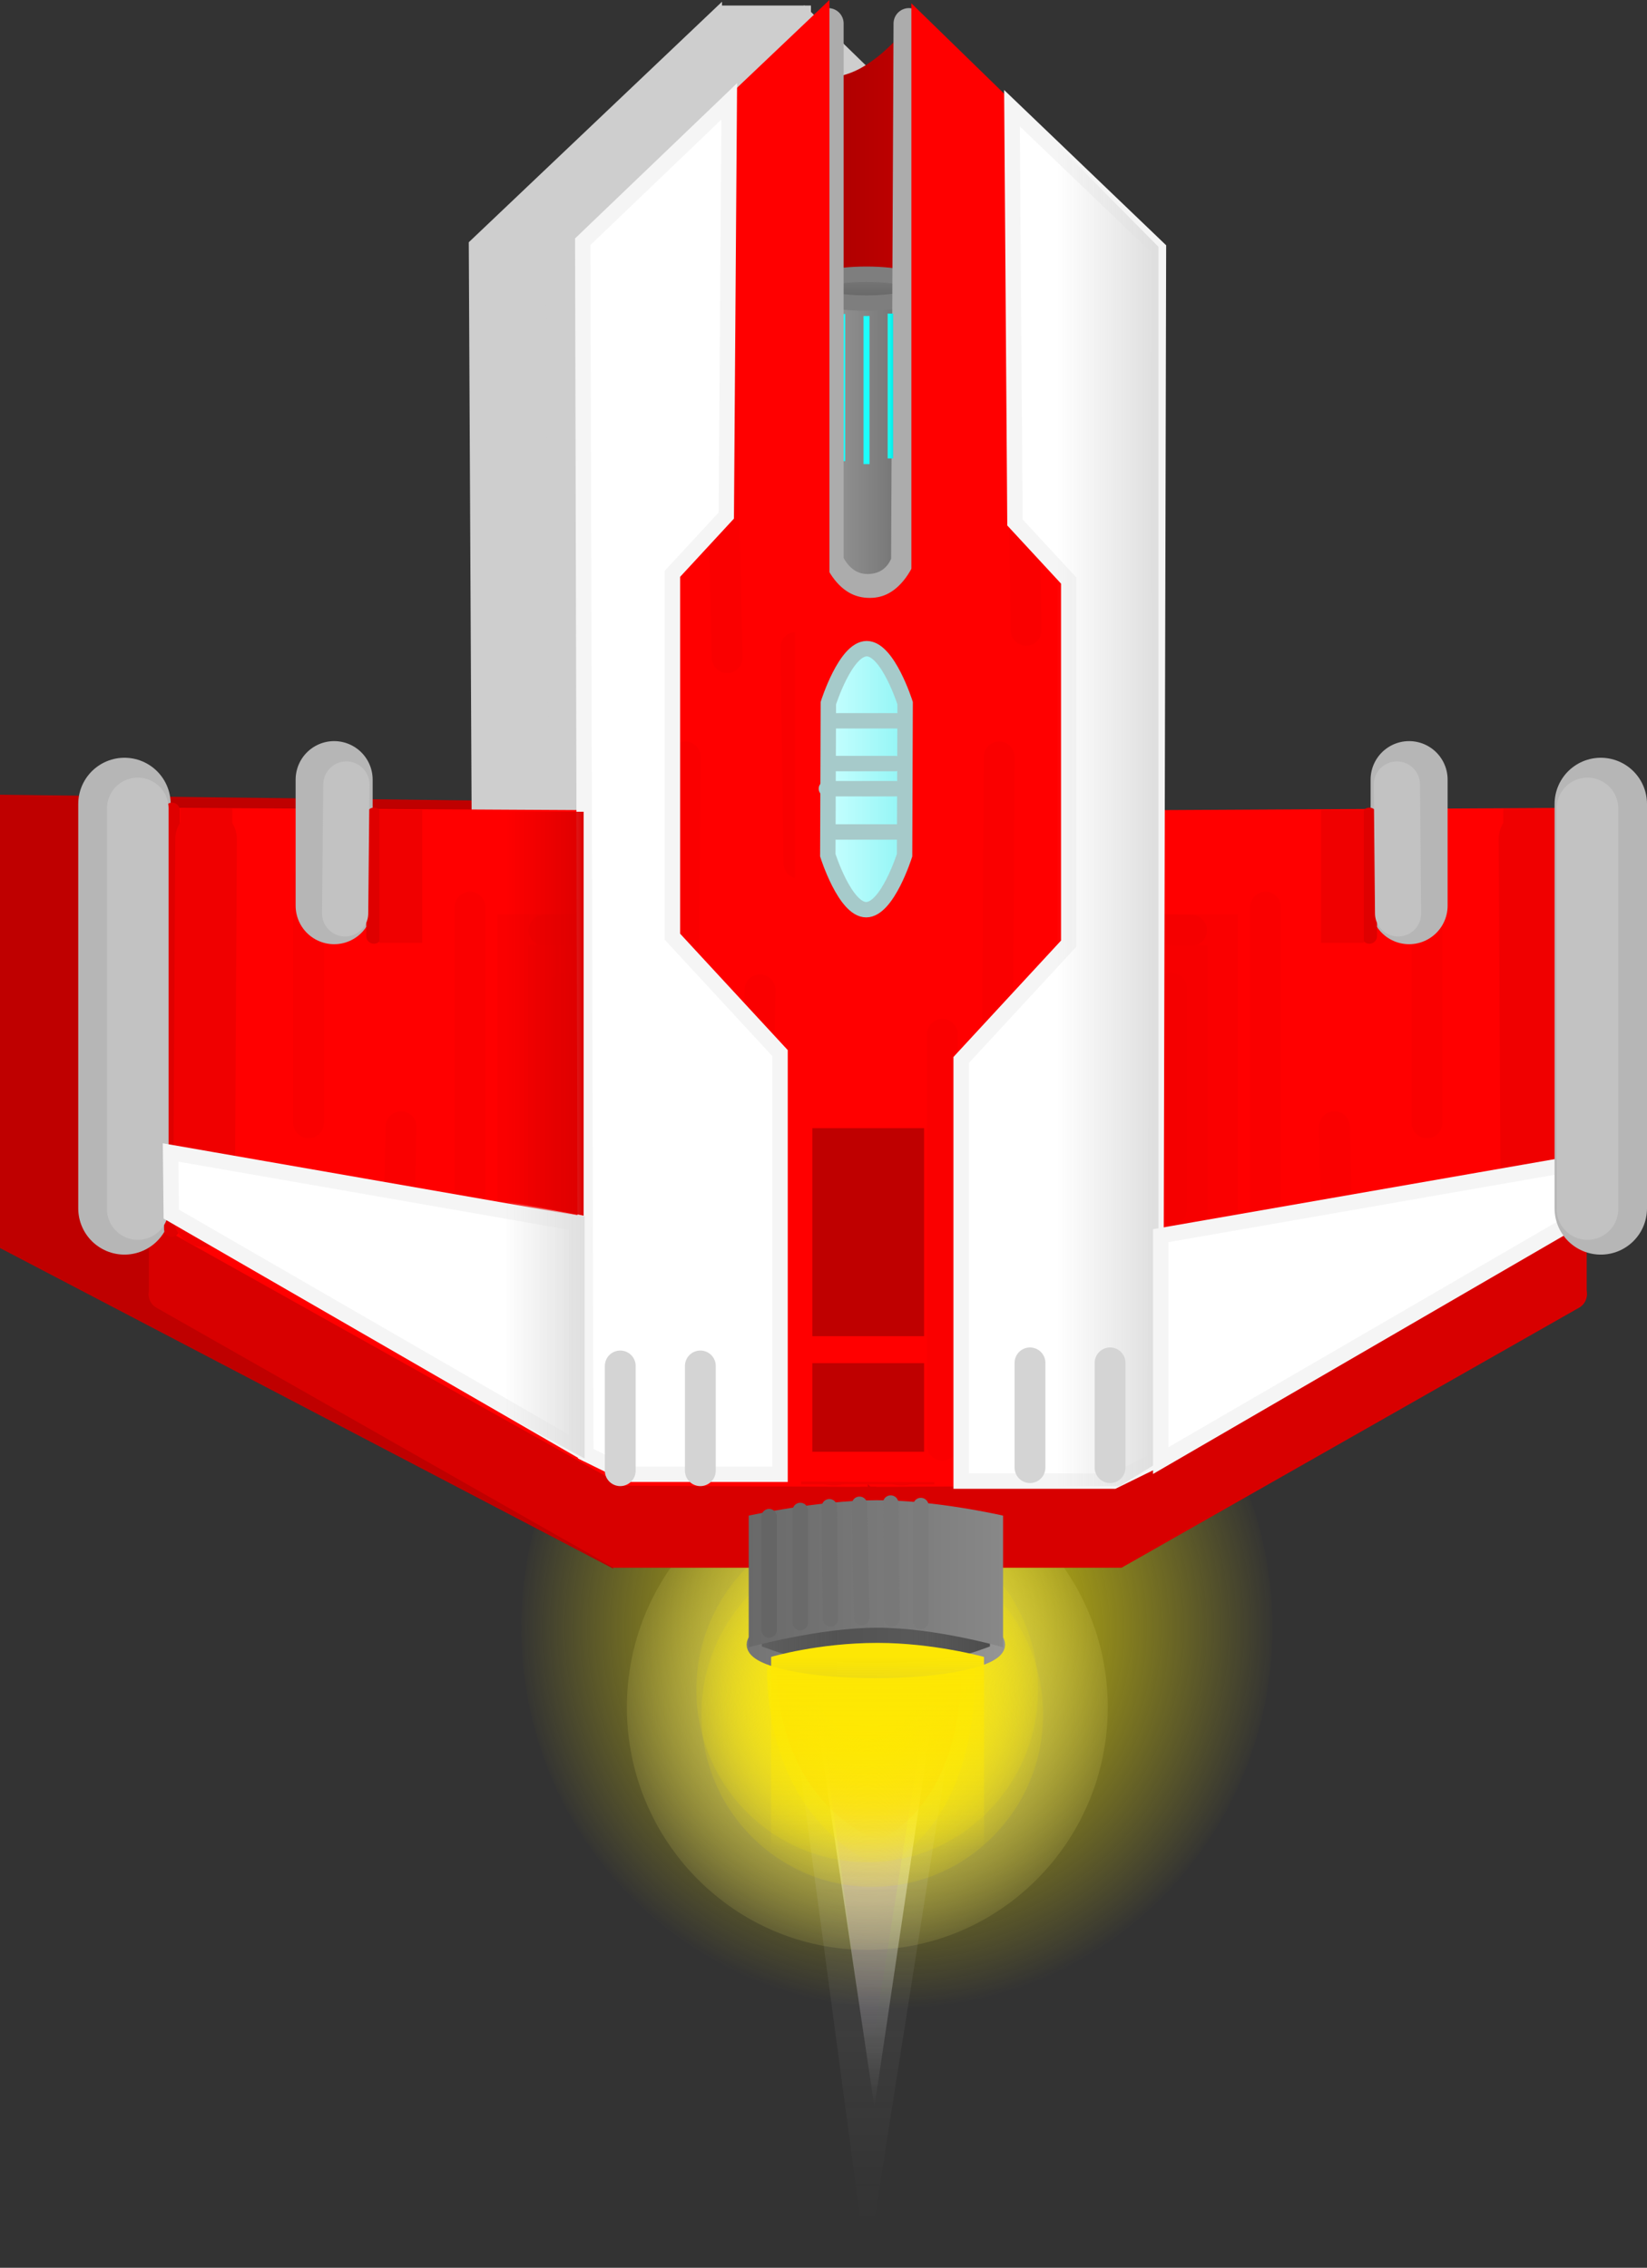 <svg version="1.1" xmlns="http://www.w3.org/2000/svg" xmlns:xlink="http://www.w3.org/1999/xlink" width="53.461" height="73.598" viewBox="0,0,53.461,73.598"><rect x="0" y="0" width="53.461" height="73.598" fill="#333333" stroke="none"/><defs><radialGradient cx="242.818" cy="205.628" r="12.355" gradientUnits="userSpaceOnUse" id="color-1"><stop offset="0" stop-color="#fcec00"/><stop offset="1" stop-color="#fcec00" stop-opacity="0"/></radialGradient><linearGradient x1="242.089" y1="204.322" x2="242.089" y2="221.186" gradientUnits="userSpaceOnUse" id="color-2"><stop offset="0" stop-color="#ffffff"/><stop offset="1" stop-color="#ffffff" stop-opacity="0"/></linearGradient><radialGradient cx="241.859" cy="208.211" r="8.898" gradientUnits="userSpaceOnUse" id="color-3"><stop offset="0" stop-color="#f5eb75"/><stop offset="1" stop-color="#f5eb75" stop-opacity="0"/></radialGradient><linearGradient x1="242.679" y1="125" x2="242.679" y2="219.026" gradientUnits="userSpaceOnUse" id="color-4"><stop offset="0" stop-color="#a300f2"/><stop offset="1" stop-color="#a300f2" stop-opacity="0"/></linearGradient><linearGradient x1="242.917" y1="96.982" x2="242.917" y2="225.002" gradientUnits="userSpaceOnUse" id="color-5"><stop offset="0" stop-color="#f1f1f1"/><stop offset="1" stop-color="#f1f1f1" stop-opacity="0"/></linearGradient><linearGradient x1="241.909" y1="204.618" x2="241.909" y2="212.526" gradientUnits="userSpaceOnUse" id="color-6"><stop offset="0" stop-color="#ff4f00"/><stop offset="1" stop-color="#ff4f00" stop-opacity="0"/></linearGradient><linearGradient x1="241.977" y1="204.865" x2="241.977" y2="210.211" gradientUnits="userSpaceOnUse" id="color-7"><stop offset="0" stop-color="#ffd400"/><stop offset="1" stop-color="#ffd400" stop-opacity="0"/></linearGradient><linearGradient x1="241.979" y1="204.507" x2="241.979" y2="213.389" gradientUnits="userSpaceOnUse" id="color-8"><stop offset="0" stop-color="#ffee00"/><stop offset="1" stop-color="#ffee00" stop-opacity="0"/></linearGradient><linearGradient x1="242.051" y1="204.434" x2="242.051" y2="208.321" gradientUnits="userSpaceOnUse" id="color-9"><stop offset="0" stop-color="#ffee00"/><stop offset="1" stop-color="#ffee00" stop-opacity="0"/></linearGradient><linearGradient x1="240.009" y1="204.507" x2="240.009" y2="208.394" gradientUnits="userSpaceOnUse" id="color-10"><stop offset="0" stop-color="#ffee00"/><stop offset="1" stop-color="#ffee00" stop-opacity="0"/></linearGradient><linearGradient x1="244.094" y1="204.507" x2="244.094" y2="208.394" gradientUnits="userSpaceOnUse" id="color-11"><stop offset="0" stop-color="#ffee00"/><stop offset="1" stop-color="#ffee00" stop-opacity="0"/></linearGradient><radialGradient cx="242.019" cy="208.445" r="6.322" gradientUnits="userSpaceOnUse" id="color-12"><stop offset="0" stop-color="#feea00"/><stop offset="1" stop-color="#feea00" stop-opacity="0"/></radialGradient><radialGradient cx="241.855" cy="207.643" r="6.322" gradientUnits="userSpaceOnUse" id="color-13"><stop offset="0" stop-color="#feea00"/><stop offset="1" stop-color="#feea00" stop-opacity="0"/></radialGradient><linearGradient x1="246.081" y1="206.176" x2="238.191" y2="206.176" gradientUnits="userSpaceOnUse" id="color-14"><stop offset="0" stop-color="#5f5f5f"/><stop offset="1" stop-color="#4c4c4c"/></linearGradient><linearGradient x1="246.081" y1="206.176" x2="238.191" y2="206.176" gradientUnits="userSpaceOnUse" id="color-15"><stop offset="0" stop-color="#949494"/><stop offset="1" stop-color="#757575"/></linearGradient><linearGradient x1="245.838" y1="204.375" x2="243.278" y2="204.375" gradientUnits="userSpaceOnUse" id="color-16"><stop offset="0" stop-color="#4c4c4c"/><stop offset="1" stop-color="#4c4c4c" stop-opacity="0"/></linearGradient><linearGradient x1="238.435" y1="204.375" x2="240.995" y2="204.375" gradientUnits="userSpaceOnUse" id="color-17"><stop offset="0" stop-color="#5f5f5f"/><stop offset="1" stop-color="#5f5f5f" stop-opacity="0"/></linearGradient><linearGradient x1="246.385" y1="163.384" x2="239.002" y2="163.384" gradientUnits="userSpaceOnUse" id="color-18"><stop offset="0" stop-color="#d40000"/><stop offset="1" stop-color="#a30000"/></linearGradient><linearGradient x1="244.392" y1="168.026" x2="239.346" y2="168.026" gradientUnits="userSpaceOnUse" id="color-19"><stop offset="0" stop-color="#5f5f5f"/><stop offset="1" stop-color="#a8a8a8"/></linearGradient><linearGradient x1="241.83" y1="161.703" x2="241.83" y2="162.639" gradientUnits="userSpaceOnUse" id="color-20"><stop offset="0" stop-color="#7a7a7a"/><stop offset="1" stop-color="#646464"/></linearGradient><linearGradient x1="242.694" y1="165.33" x2="242.52" y2="165.33" gradientUnits="userSpaceOnUse" id="color-21"><stop offset="0" stop-color="#00eeec"/><stop offset="1" stop-color="#1cfff4"/></linearGradient><linearGradient x1="251.309" y1="180.925" x2="248.01" y2="180.925" gradientUnits="userSpaceOnUse" id="color-22"><stop offset="0" stop-color="#dedede"/><stop offset="1" stop-color="#dedede" stop-opacity="0"/></linearGradient><linearGradient x1="246.266" y1="204.128" x2="238.009" y2="204.128" gradientUnits="userSpaceOnUse" id="color-23"><stop offset="0" stop-color="#888888"/><stop offset="1" stop-color="#696969"/></linearGradient><linearGradient x1="232.65" y1="185.703" x2="230.127" y2="185.703" gradientUnits="userSpaceOnUse" id="color-24"><stop offset="0" stop-color="#dd0000"/><stop offset="1" stop-color="#dd0000" stop-opacity="0"/></linearGradient><linearGradient x1="232.682" y1="196.209" x2="230.062" y2="196.209" gradientUnits="userSpaceOnUse" id="color-25"><stop offset="0" stop-color="#dfdfdf"/><stop offset="1" stop-color="#dfdfdf" stop-opacity="0"/></linearGradient><linearGradient x1="242.191" y1="206.576" x2="242.191" y2="212.849" gradientUnits="userSpaceOnUse" id="color-26"><stop offset="0" stop-color="#fde704"/><stop offset="1" stop-color="#fde704" stop-opacity="0"/></linearGradient><linearGradient x1="240.577" y1="178.09" x2="243.086" y2="178.09" gradientUnits="userSpaceOnUse" id="color-27"><stop offset="0" stop-color="#c7ffff"/><stop offset="1" stop-color="#91f5f5"/></linearGradient><linearGradient x1="240.076" y1="192.792" x2="243.701" y2="192.792" gradientUnits="userSpaceOnUse" id="color-28"><stop offset="0" stop-color="#bf0000"/><stop offset="1" stop-color="#bf0000"/></linearGradient><linearGradient x1="240.076" y1="198.479" x2="243.701" y2="198.479" gradientUnits="userSpaceOnUse" id="color-29"><stop offset="0" stop-color="#bf0000"/><stop offset="1" stop-color="#bf0000"/></linearGradient></defs><g transform="translate(-213.706,-152.803)"><g data-paper-data="{&quot;isPaintingLayer&quot;:true}" fill-rule="nonzero" stroke-linejoin="miter" stroke-miterlimit="10" stroke-dasharray="" stroke-dashoffset="0" style="mix-blend-mode: normal"><path d="M255.008,205.628c0,6.823 -5.458,12.355 -12.19,12.355c-6.732,0 -12.19,-5.531 -12.19,-12.355c0,-6.823 5.458,-12.355 12.19,-12.355c6.732,0 12.19,5.531 12.19,12.355z" fill="url(#color-1)" stroke="none" stroke-width="0" stroke-linecap="butt"/><g data-paper-data="{&quot;index&quot;:null}" stroke-width="0"><path d="M244.589,204.322l-2.5,16.864l-2.5,-16.864z" fill="url(#color-2)" stroke="#000000" stroke-linecap="round"/><path d="M241.859,200.337c4.311,0 7.805,3.526 7.805,7.874c0,4.349 -3.495,7.874 -7.805,7.874c-4.311,0 -7.805,-3.526 -7.805,-7.874c0,-4.349 3.495,-7.874 7.805,-7.874z" fill="url(#color-3)" stroke="none" stroke-linecap="butt"/><g stroke="#000000" stroke-linecap="round"><path d="M244.241,205.121l-2.352,14.932l-1.998,-14.932z" fill="url(#color-4)"/><path d="M245.044,206.07l-3.202,20.331l-2.72,-20.331z" fill="url(#color-5)"/><path d="M243.08,204.618c0,0 1.858,0.465 1.831,2.416c-0.065,4.582 -2.709,5.491 -2.709,5.491c0,0 -3.134,-1.023 -3.295,-5.491c-0.067,-1.869 1.904,-2.416 1.904,-2.416z" fill="url(#color-6)"/><path d="M242.769,204.865c0,0 1.256,0.315 1.237,1.633c-0.044,3.097 -1.831,3.712 -1.831,3.712c0,0 -2.119,-0.692 -2.227,-3.712c-0.046,-1.264 1.287,-1.633 1.287,-1.633z" fill="url(#color-7)"/><path d="M243.295,204.507c0,0 2.087,0.523 2.056,2.714c-0.073,5.146 -3.043,6.168 -3.043,6.168c0,0 -3.52,-1.149 -3.701,-6.168c-0.076,-2.1 2.138,-2.714 2.138,-2.714z" fill="url(#color-8)"/><path d="M242.627,204.434c0,0 0.913,0.229 0.9,1.188c-0.032,2.252 -1.332,2.7 -1.332,2.7c0,0 -1.541,-0.503 -1.62,-2.7c-0.033,-0.919 0.936,-1.188 0.936,-1.188z" fill="url(#color-9)"/><path d="M240.585,204.507c0,0 0.913,0.229 0.9,1.188c-0.032,2.252 -1.332,2.7 -1.332,2.7c0,0 -1.541,-0.503 -1.62,-2.7c-0.033,-0.919 0.936,-1.188 0.936,-1.188z" fill="url(#color-10)"/><path d="M244.67,204.507c0,0 0.913,0.229 0.9,1.188c-0.032,2.252 -1.332,2.7 -1.332,2.7c0,0 -1.541,-0.503 -1.62,-2.7c-0.033,-0.919 0.936,-1.188 0.936,-1.188z" fill="url(#color-11)"/></g><path d="M242.019,202.85c3.063,0 5.546,2.505 5.546,5.595c0,3.09 -2.483,5.595 -5.546,5.595c-3.063,0 -5.546,-2.505 -5.546,-5.595c0,-3.09 2.483,-5.595 5.546,-5.595z" fill="url(#color-12)" stroke="none" stroke-linecap="butt"/><path d="M241.855,202.048c3.063,0 5.546,2.505 5.546,5.595c0,3.09 -2.483,5.595 -5.546,5.595c-3.063,0 -5.546,-2.505 -5.546,-5.595c0,-3.09 2.483,-5.595 5.546,-5.595z" fill="url(#color-13)" stroke="none" stroke-linecap="butt"/></g><path d="M229.873,181.292l1,18.167l-14.667,-7.667v-10.667z" data-paper-data="{&quot;index&quot;:null}" fill="none" stroke="#bf0000" stroke-width="5" stroke-linecap="round"/><g data-paper-data="{&quot;index&quot;:null}" fill="#cecece"><path d="M237.12,156.528v-3.545h2.909v3.545z" stroke="none" stroke-width="0" stroke-linecap="butt"/><path d="M243.038,199.729l-10.103,-0.057l-2.572,-0.711l-0.188,-37.762l5.717,-5.429v15.953c0,0 0.691,1.791 2.559,1.791c1.901,0 2.6,-1.921 2.6,-1.921v-15.663l5.577,5.429l0.158,37.581z" stroke="#cecece" stroke-width="2.5" stroke-linecap="round"/></g><path d="M242.136,205.335c2.179,0 3.945,0.376 3.945,0.841c0,0.464 -1.766,0.841 -3.945,0.841c-2.179,0 -3.945,-0.376 -3.945,-0.841c0,-0.464 1.766,-0.841 3.945,-0.841z" data-paper-data="{&quot;index&quot;:null}" fill="url(#color-14)" stroke="url(#color-15)" stroke-width="0.5" stroke-linecap="butt"/><path d="M245.838,206.237c0,0 -0.726,0.279 -1.133,0.355c-0.451,0.084 -1.457,0.128 -1.457,0.128l0.03,-4.207h2.56v3.724z" data-paper-data="{&quot;index&quot;:null}" fill="url(#color-16)" stroke="none" stroke-width="0" stroke-linecap="butt"/><path d="M238.435,206.237v-3.724h2.56l0.03,4.207c0,0 -1.005,-0.044 -1.457,-0.128c-0.408,-0.076 -1.133,-0.355 -1.133,-0.355z" data-paper-data="{&quot;index&quot;:null}" fill="url(#color-17)" stroke="none" stroke-width="0" stroke-linecap="butt"/><path d="M246.385,173.475l-7.383,-1.364l1.191,-16.909c0,0 0.355,0.19 0.715,0.091c0.36,-0.099 0.689,-0.185 1.27,-0.636c0.581,-0.452 1.35,-1.364 1.35,-1.364z" data-paper-data="{&quot;index&quot;:null}" fill="url(#color-18)" stroke="#ff0000" stroke-width="0" stroke-linecap="round"/><path d="M239.346,173.925v-11.798h5.046v11.798z" data-paper-data="{&quot;index&quot;:null}" fill="url(#color-19)" stroke="none" stroke-width="0" stroke-linecap="butt"/><path d="M241.83,161.703c1.039,0 1.881,0.209 1.881,0.468c0,0.258 -0.842,0.468 -1.881,0.468c-1.039,0 -1.881,-0.209 -1.881,-0.468c0,-0.258 0.842,-0.468 1.881,-0.468z" data-paper-data="{&quot;index&quot;:null}" fill="url(#color-20)" stroke="#7e7e7e" stroke-width="0.5" stroke-linecap="butt"/><path d="M264.281,194.869v-1.938h0.928v1.938z" data-paper-data="{&quot;index&quot;:null}" fill="#d80000" stroke="none" stroke-width="0" stroke-linecap="butt"/><path d="M264.717,194.807l-14.737,8.375h-7.914" data-paper-data="{&quot;index&quot;:null}" fill="none" stroke="#d80000" stroke-width="1" stroke-linecap="round"/><path d="M264.663,193.932l-14.737,8.375h-7.914" data-paper-data="{&quot;index&quot;:null}" fill="none" stroke="#d80000" stroke-width="1" stroke-linecap="round"/><path d="M264.827,192.994l-14.737,8.375h-7.914" data-paper-data="{&quot;index&quot;:null}" fill="none" stroke="#d80000" stroke-width="1" stroke-linecap="round"/><path d="M265.236,192.395l-15.416,8.625l-7.946,0.039l-0.041,-21.914l23.031,-0.125z" data-paper-data="{&quot;index&quot;:null}" fill="#ff0000" stroke="#b6b6b6" stroke-width="0" stroke-linecap="round"/><path d="M264.454,179.102l0.011,13.59" data-paper-data="{&quot;index&quot;:null}" fill="none" stroke="#df0000" stroke-width="0.5" stroke-linecap="round"/><path d="M263.418,192.271l-0.067,-12.231" data-paper-data="{&quot;index&quot;:null}" fill="none" stroke="#f00000" stroke-width="2" stroke-linecap="round"/><path d="M262.499,180.403v-1.357h1.684v1.357z" data-paper-data="{&quot;index&quot;:null}" fill="#f00000" stroke="none" stroke-width="0" stroke-linecap="butt"/><path d="M242.974,180.475v19.286" data-paper-data="{&quot;index&quot;:null}" fill="none" stroke="#f00000" stroke-width="2.5" stroke-linecap="round"/><path d="M241.851,183.903v-4.714h2.183v4.714z" data-paper-data="{&quot;index&quot;:null}" fill="#f00000" stroke="none" stroke-width="0" stroke-linecap="butt"/><path d="M241.851,200.975v-6h2.183v6z" data-paper-data="{&quot;index&quot;:null}" fill="#f00000" stroke="none" stroke-width="0" stroke-linecap="butt"/><path d="M253.392,182.975v9.5c0,0 -0.182,2.191 -2.306,2.177c-2.098,-0.014 -2.31,-2.105 -2.31,-2.105l-0.062,-9.571z" data-paper-data="{&quot;index&quot;:null}" fill="#f70000" stroke="#fa0000" stroke-width="1" stroke-linecap="round"/><path d="M251.727,184.869v7.188" data-paper-data="{&quot;index&quot;:null}" fill="none" stroke="#f50000" stroke-width="1" stroke-linecap="round"/><path d="M250.035,183.932l0.109,8.688" data-paper-data="{&quot;index&quot;:null}" fill="none" stroke="#f50000" stroke-width="1" stroke-linecap="round"/><path d="M252.382,182.994l-2.729,-0.062" data-paper-data="{&quot;index&quot;:null}" fill="none" stroke="#f50000" stroke-width="1" stroke-linecap="round"/><path d="M260.023,189.244v-7.938" data-paper-data="{&quot;index&quot;:null}" fill="none" stroke="#fa0000" stroke-width="1" stroke-linecap="round"/><path d="M254.783,182.244v11.875" data-paper-data="{&quot;index&quot;:null}" fill="none" stroke="#fa0000" stroke-width="1" stroke-linecap="round"/><path d="M247.36,184.432l0.055,11.188" data-paper-data="{&quot;index&quot;:null}" fill="none" stroke="#fa0000" stroke-width="1" stroke-linecap="round"/><path d="M257.13,194.494l-0.109,-5.125" data-paper-data="{&quot;index&quot;:null}" fill="none" stroke="#fa0000" stroke-width="1" stroke-linecap="round"/><path d="M245.286,181.557l-0.055,11" data-paper-data="{&quot;index&quot;:null}" fill="none" stroke="#fa0000" stroke-width="1" stroke-linecap="round"/><path d="M241.575,203.119v-2.062h0.546v2.062z" data-paper-data="{&quot;index&quot;:null}" fill="#d80000" stroke="none" stroke-width="0" stroke-linecap="butt"/><g data-paper-data="{&quot;index&quot;:null}"><path d="M218.537,194.869v-1.938h0.928v1.938z" fill="#d80000" stroke="none" stroke-width="0" stroke-linecap="butt"/><path d="M241.68,203.182h-7.914l-14.737,-8.375" fill="none" stroke="#d80000" stroke-width="1" stroke-linecap="round"/><path d="M241.734,202.307h-7.914l-14.737,-8.375" fill="none" stroke="#d80000" stroke-width="1" stroke-linecap="round"/><path d="M241.571,201.369h-7.914l-14.737,-8.375" fill="none" stroke="#d80000" stroke-width="1" stroke-linecap="round"/><path d="M218.882,179.02l23.031,0.125l-0.041,21.914l-7.946,-0.039l-15.416,-8.625z" fill="#ff0000" stroke="#b6b6b6" stroke-width="0" stroke-linecap="round"/><path d="M217.746,192.02v-13.125" fill="none" stroke="#b6b6b6" stroke-width="3" stroke-linecap="round"/><path d="M219.292,179.102l-0.011,13.59" fill="none" stroke="#df0000" stroke-width="0.5" stroke-linecap="round"/><path d="M218.178,179.04v13" fill="none" stroke="#c2c2c2" stroke-width="2" stroke-linecap="round"/><path d="M220.328,192.271l0.067,-12.231" fill="none" stroke="#f00000" stroke-width="2" stroke-linecap="round"/><path d="M219.562,180.403v-1.357h1.684v1.357z" fill="#f00000" stroke="none" stroke-width="0" stroke-linecap="butt"/><path d="M240.771,180.475v19.286" fill="none" stroke="#f00000" stroke-width="2.5" stroke-linecap="round"/><path d="M239.711,183.903v-4.714h2.183v4.714z" fill="#f00000" stroke="none" stroke-width="0" stroke-linecap="butt"/><path d="M239.711,200.975v-6h2.183v6z" fill="#f00000" stroke="none" stroke-width="0" stroke-linecap="butt"/><path d="M235.033,182.975l-0.062,9.571c0,0 -0.212,2.091 -2.31,2.105c-2.124,0.014 -2.306,-2.177 -2.306,-2.177v-9.5z" fill="#f70000" stroke="#fa0000" stroke-width="1" stroke-linecap="round"/><path d="M232.019,184.869v7.188" fill="none" stroke="#f50000" stroke-width="1" stroke-linecap="round"/><path d="M233.711,183.932l-0.109,8.688" fill="none" stroke="#f50000" stroke-width="1" stroke-linecap="round"/><path d="M231.364,182.994l2.729,-0.062" fill="none" stroke="#f50000" stroke-width="1" stroke-linecap="round"/><path d="M223.722,189.244v-7.938" fill="none" stroke="#fa0000" stroke-width="1" stroke-linecap="round"/><path d="M228.962,182.244v11.875" fill="none" stroke="#fa0000" stroke-width="1" stroke-linecap="round"/><path d="M236.385,184.432l-0.055,11.188" fill="none" stroke="#fa0000" stroke-width="1" stroke-linecap="round"/><path d="M226.615,194.494l0.109,-5.125" fill="none" stroke="#fa0000" stroke-width="1" stroke-linecap="round"/><path d="M238.514,192.557l-0.055,-11" fill="none" stroke="#fa0000" stroke-width="1" stroke-linecap="round"/><path d="M241.625,203.119v-2.062h0.546v2.062z" fill="#d80000" stroke="none" stroke-width="0" stroke-linecap="butt"/></g><path d="M240.917,167.768v-4.774h0.225v4.774z" data-paper-data="{&quot;index&quot;:null}" fill="#1dfffb" stroke="none" stroke-width="0" stroke-linecap="butt"/><path d="M243.21,153.566l-0.079,17.455c0,0 -0.223,0.86 -1.191,0.909c-0.99,0.05 -1.35,-0.909 -1.35,-0.909v-17.455" data-paper-data="{&quot;index&quot;:null}" fill="none" stroke="#acacac" stroke-width="1" stroke-linecap="round"/><path d="M246.526,199.672l-10.103,-0.057l-2.572,-0.711l-0.188,-37.762l5.717,-5.429v15.953c0,0 0.691,1.791 2.559,1.791c1.901,0 2.6,-1.921 2.6,-1.921v-15.663l5.577,5.429l0.158,37.581z" data-paper-data="{&quot;index&quot;:null}" fill="#ff0000" stroke="#ff0000" stroke-width="2.5" stroke-linecap="round"/><path d="M246.138,177.37l-0.097,18.333" data-paper-data="{&quot;index&quot;:null}" fill="none" stroke="#fa0000" stroke-width="1" stroke-linecap="round"/><path d="M235.853,189.147l0.097,-11.778" data-paper-data="{&quot;index&quot;:null}" fill="none" stroke="#fa0000" stroke-width="1" stroke-linecap="round"/><path d="M238.181,195.592l0.194,-10.667" data-paper-data="{&quot;index&quot;:null}" fill="none" stroke="#fa0000" stroke-width="1" stroke-linecap="round"/><path d="M244.295,199.703v-13.333" data-paper-data="{&quot;index&quot;:null}" fill="none" stroke="#fa0000" stroke-width="1" stroke-linecap="round"/><path d="M239.54,173.814l0.097,7" data-paper-data="{&quot;index&quot;:null}" fill="none" stroke="#fa0000" stroke-width="1" stroke-linecap="round"/><path d="M247.012,173.258l-0.194,-13.778" data-paper-data="{&quot;index&quot;:null}" fill="none" stroke="#fa0000" stroke-width="1" stroke-linecap="round"/><path d="M234.688,160.481l0.194,12.111" data-paper-data="{&quot;index&quot;:null}" fill="none" stroke="#fa0000" stroke-width="1" stroke-linecap="round"/><path d="M237.308,174.147l-0.291,-13" data-paper-data="{&quot;index&quot;:null}" fill="none" stroke="#fa0000" stroke-width="1" stroke-linecap="round"/><path d="M242.52,167.68v-4.7h0.175v4.7z" data-paper-data="{&quot;index&quot;:null}" fill="url(#color-21)" stroke="none" stroke-width="0" stroke-linecap="butt"/><path d="M241.734,167.865v-4.806h0.197v4.806z" data-paper-data="{&quot;index&quot;:null}" fill="#1dfffb" stroke="none" stroke-width="0" stroke-linecap="butt"/><path d="M243.324,183.419l-1.275,0.693l-1.275,-0.547v-7.723l1.315,-0.912l1.236,1.057z" data-paper-data="{&quot;index&quot;:null}" fill="#8cffff" stroke="#7e7e7e" stroke-width="0.5" stroke-linecap="round"/><path d="M243.267,176.099l-1.146,0.875l-1.255,-1.125" data-paper-data="{&quot;index&quot;:null}" fill="none" stroke="#55eded" stroke-width="0.5" stroke-linecap="round"/><path d="M241.083,183.474l1.092,-0.812l0.873,0.688" data-paper-data="{&quot;index&quot;:null}" fill="none" stroke="#55eded" stroke-width="0.5" stroke-linecap="round"/><path d="M242.066,175.162l0.055,1.5l-0.055,6.562l-0.164,0.562" data-paper-data="{&quot;index&quot;:null}" fill="none" stroke="#4fdada" stroke-width="0.5" stroke-linecap="round"/><path d="M243.324,183.419l-1.275,0.693l-1.275,-0.547v-7.723l1.315,-0.912l1.236,1.057z" data-paper-data="{&quot;index&quot;:null}" fill="none" stroke="#7e7e7e" stroke-width="0.5" stroke-linecap="round"/><path d="M241.862,182.486l-0.853,0.786l0.021,-6.988l0.811,0.821z" data-paper-data="{&quot;index&quot;:null}" fill="#5cffff" stroke="none" stroke-width="0" stroke-linecap="round"/><path d="M241.701,183.653l-0.451,-0.132l0.605,-0.37z" data-paper-data="{&quot;index&quot;:null}" fill="#57f3f3" stroke="#56eeee" stroke-width="0" stroke-linecap="round"/><path d="M242.296,177.122l0.853,-0.786l-0.021,6.804l-0.811,-0.664z" data-paper-data="{&quot;index&quot;:null}" fill="#87ffff" stroke="none" stroke-width="0" stroke-linecap="round"/><path d="M242.284,183.072l0.536,0.37l-0.658,0.343z" data-paper-data="{&quot;index&quot;:null}" fill="#5afbfb" stroke="#56eeee" stroke-width="0" stroke-linecap="round"/><path d="M251.309,160.87l-0.097,39.333l-1.358,0.667h-4.949v-13.667l3.493,-3.778v-11.778l-1.747,-1.889l-0.097,-13.444z" data-paper-data="{&quot;index&quot;:null}" fill="#ffffff" stroke="#f5f5f5" stroke-width="0.5" stroke-linecap="round"/><path d="M250.048,201.036h-2.038v-43.556l3.299,3.333v39.444z" data-paper-data="{&quot;index&quot;:null}" fill="url(#color-22)" stroke="none" stroke-width="0" stroke-linecap="butt"/><path d="M237.377,156.092l-0.097,13.444l-1.747,1.889v11.778l3.493,3.778v13.667h-4.949l-1.358,-0.667l-0.097,-39.333z" data-paper-data="{&quot;index&quot;:null}" fill="#ffffff" stroke="#f5f5f5" stroke-width="0.5" stroke-linecap="round"/><path d="M251.383,192.905l13.187,-2.3l-0.087,2l-13.1,7.6z" data-paper-data="{&quot;index&quot;:null}" fill="#ffffff" stroke="#f5f5f5" stroke-width="0.5" stroke-linecap="round"/><path d="M232.432,199.805l-13.167,-7.6c0,0 -0.008,-0.796 -0.012,-1.151c-0.003,-0.305 -0.009,-0.849 -0.009,-0.849l13.187,2.3z" data-paper-data="{&quot;index&quot;:null}" fill="#ffffff" stroke="#f5f5f5" stroke-width="0.5" stroke-linecap="round"/><g data-paper-data="{&quot;index&quot;:null}" fill="none" stroke-linecap="round"><path d="M265.667,178.895v13.125" stroke="#b6b6b6" stroke-width="3"/><path d="M265.234,192.04v-13" stroke="#c2c2c2" stroke-width="2"/></g><path d="M246.266,206.264c0,0 -2.184,-0.636 -4.089,-0.636c-1.878,0 -4.168,0.636 -4.168,0.636v-4.273c0,0 2.217,-0.488 4.128,-0.5c1.912,-0.012 4.128,0.5 4.128,0.5v4.273z" data-paper-data="{&quot;index&quot;:null}" fill="url(#color-23)" stroke="none" stroke-width="0" stroke-linecap="butt"/><path d="M230.127,191.754v-12.607h2.523v13.111z" data-paper-data="{&quot;index&quot;:null}" fill="url(#color-24)" stroke="none" stroke-width="0" stroke-linecap="butt"/><path d="M230.062,198.709v-6.929l2.62,0.5v7.857z" data-paper-data="{&quot;index&quot;:null}" fill="url(#color-25)" stroke="none" stroke-width="0" stroke-linecap="butt"/><g data-paper-data="{&quot;index&quot;:null}"><g><path d="M259.445,182.196v-4.091" fill="none" stroke="#b6b6b6" stroke-width="2.5" stroke-linecap="round"/><path d="M258.155,183.181v-3.917" fill="none" stroke="#df0000" stroke-width="0.5" stroke-linecap="round"/><path d="M256.587,183.401v-4.318h1.389v4.318z" fill="#f00000" stroke="none" stroke-width="0" stroke-linecap="butt"/></g><path d="M259.088,182.446l-0.04,-4.182" fill="none" stroke="#c2c2c2" stroke-width="1.5" stroke-linecap="round"/></g><g data-paper-data="{&quot;index&quot;:null}"><g><path d="M224.552,182.196v-4.091" fill="none" stroke="#b6b6b6" stroke-width="2.5" stroke-linecap="round"/><path d="M225.843,179.264v3.917" fill="none" stroke="#df0000" stroke-width="0.5" stroke-linecap="round"/><path d="M226.021,183.401v-4.318h1.389v4.318z" fill="#f00000" stroke="none" stroke-width="0" stroke-linecap="butt"/></g><path d="M224.949,178.264l-0.04,4.182" fill="none" stroke="#c2c2c2" stroke-width="1.5" stroke-linecap="round"/></g><path d="M238.671,202.023v3.68" data-paper-data="{&quot;index&quot;:null}" fill="none" stroke="#656565" stroke-width="0.5" stroke-linecap="round"/><path d="M239.684,201.823v3.64" data-paper-data="{&quot;index&quot;:null}" fill="none" stroke="#6a6a6a" stroke-width="0.5" stroke-linecap="round"/><path d="M240.627,201.703l0.035,3.64" data-paper-data="{&quot;index&quot;:null}" fill="none" stroke="#6f6f6f" stroke-width="0.5" stroke-linecap="round"/><path d="M241.675,205.303l-0.07,-3.68" data-paper-data="{&quot;index&quot;:null}" fill="none" stroke="#747474" stroke-width="0.5" stroke-linecap="round"/><path d="M242.653,205.343l-0.035,-3.76" data-paper-data="{&quot;index&quot;:null}" fill="none" stroke="#787878" stroke-width="0.5" stroke-linecap="round"/><path d="M243.596,205.423v-3.76" data-paper-data="{&quot;index&quot;:null}" fill="none" stroke="#7b7b7b" stroke-width="0.5" stroke-linecap="round"/><path d="M238.736,212.849v-6.273c0,0 1.517,-0.455 3.455,-0.455c1.817,0 3.455,0.455 3.455,0.455v6.273z" data-paper-data="{&quot;index&quot;:null}" fill="url(#color-26)" stroke="none" stroke-width="0" stroke-linecap="butt"/><path d="M239.507,184.733v-12.5h4.8v12.5z" fill="#ff0000" stroke="none" stroke-width="0" stroke-linecap="butt"/><g stroke="#a6caca" stroke-width="0.5" stroke-linecap="round"><path d="M243.068,180.558c0,0 -0.558,1.768 -1.246,1.768c-0.687,0 -1.246,-1.768 -1.246,-1.768l0.018,-4.935c0,0 0.558,-1.768 1.246,-1.768c0.687,0 1.246,1.768 1.246,1.768z" fill="url(#color-27)"/><path d="M240.714,176.196h2.151" fill="none"/><path d="M240.714,177.584h2.054" fill="none"/><path d="M240.617,179.804h2.249" fill="none"/><path d="M240.531,178.399h2.249" fill="none"/></g><g><path d="M240.076,196.167v-6.75h3.625v6.75z" fill="url(#color-28)" stroke="none" stroke-width="0" stroke-linecap="butt"/><path d="M240.076,199.917v-2.875h3.625v2.875z" fill="url(#color-29)" stroke="none" stroke-width="0" stroke-linecap="butt"/><g fill="none" stroke="#d4d4d4" stroke-width="1" stroke-linecap="round"><path d="M233.839,197.133v3.4"/><path d="M236.439,197.133v3.4"/></g><g fill="none" stroke="#d4d4d4" stroke-width="1" stroke-linecap="round"><path d="M247.139,200.433v-3.4"/><path d="M249.739,200.433v-3.4"/></g></g></g></g></svg>